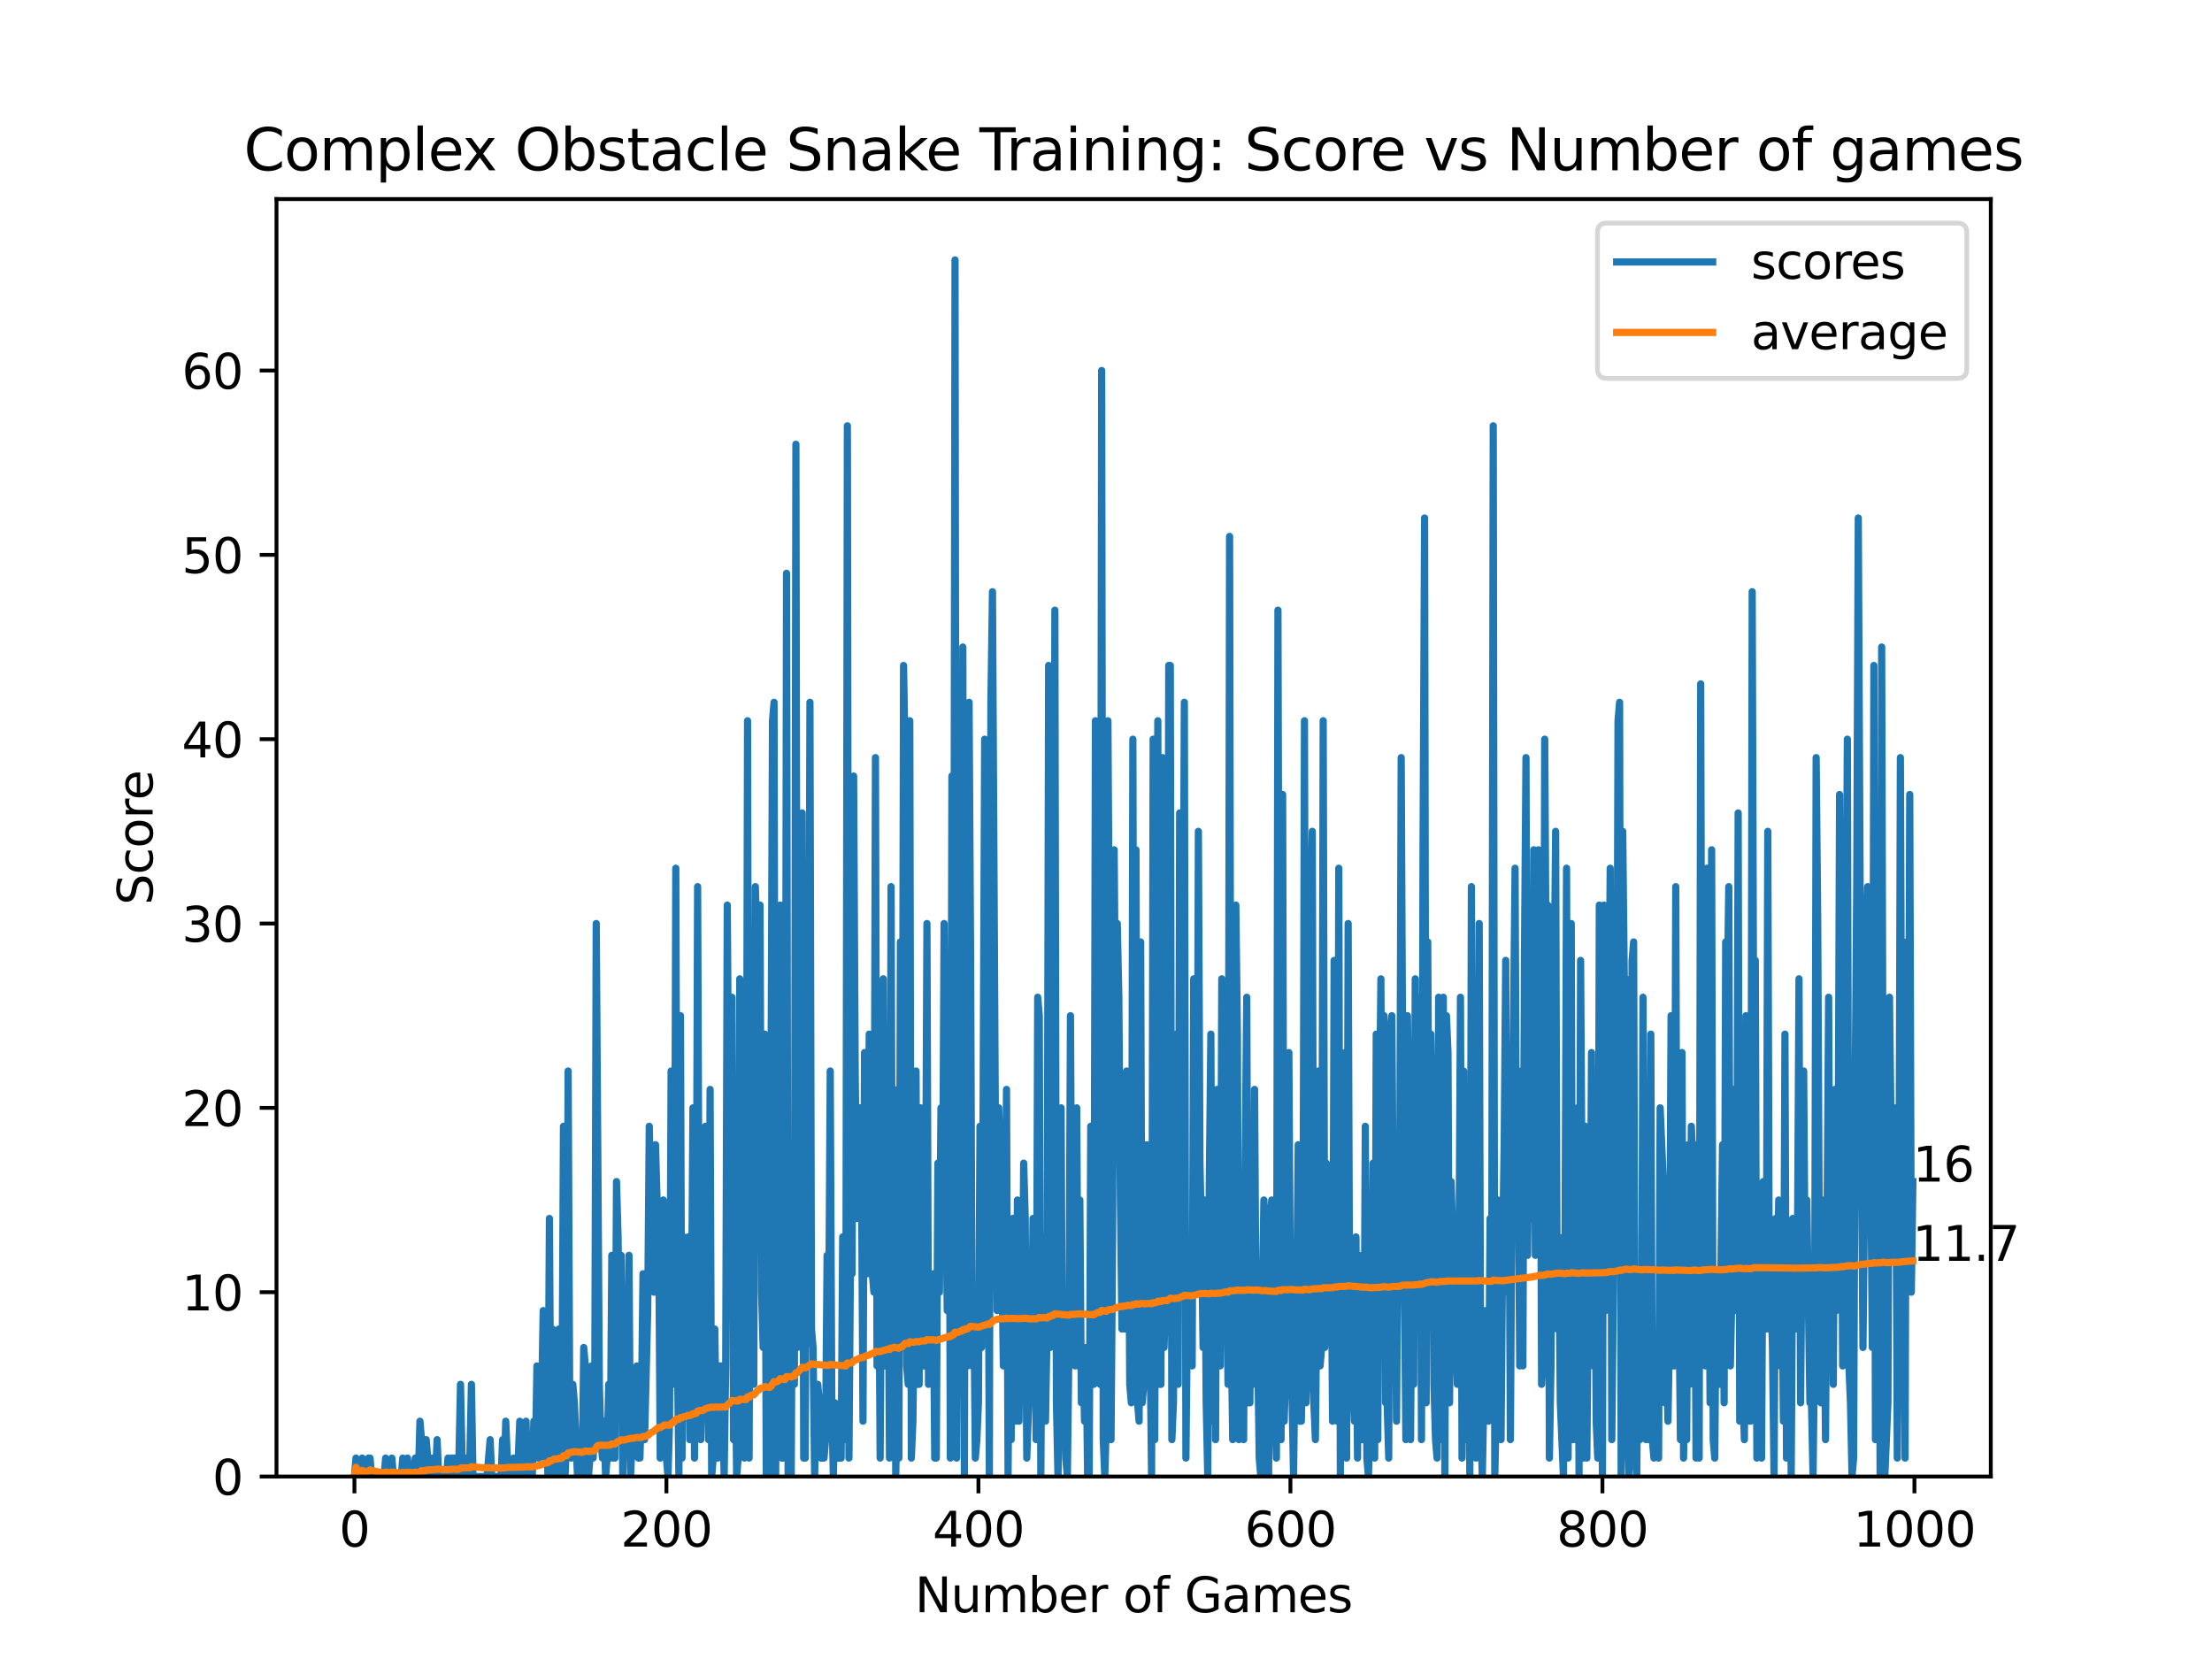 <?xml version="1.0" encoding="utf-8" standalone="no"?>
<!DOCTYPE svg PUBLIC "-//W3C//DTD SVG 1.1//EN"
  "http://www.w3.org/Graphics/SVG/1.1/DTD/svg11.dtd">
<svg xmlns:xlink="http://www.w3.org/1999/xlink" width="460.8pt" height="345.6pt" viewBox="0 0 460.8 345.6" xmlns="http://www.w3.org/2000/svg" version="1.1">
 <defs>
  <style type="text/css">*{stroke-linejoin: round; stroke-linecap: butt}</style>
 </defs>
 <g id="figure_1">
  <g id="patch_1">
   <path d="M 0 345.6 
L 460.8 345.6 
L 460.8 0 
L 0 0 
z
" style="fill: #ffffff"/>
  </g>
  <g id="axes_1">
   <g id="patch_2">
    <path d="M 57.6 307.584 
L 414.72 307.584 
L 414.72 41.472 
L 57.6 41.472 
z
" style="fill: #ffffff"/>
   </g>
   <g id="matplotlib.axis_1">
    <g id="xtick_1">
     <g id="line2d_1">
      <defs>
       <path id="m06fbdf2dd3" d="M 0 0 
L 0 3.5 
" style="stroke: #000000; stroke-width: 0.8"/>
      </defs>
      <g>
       <use xlink:href="#m06fbdf2dd3" x="73.833" y="307.584" style="stroke: #000000; stroke-width: 0.8"/>
      </g>
     </g>
     <g id="text_1">
      <!-- 0 -->
      <g transform="translate(70.651 322.182) scale(0.1 -0.1)">
       <defs>
        <path id="DejaVuSans-30" d="M 2034 4250 
Q 1547 4250 1301 3770 
Q 1056 3291 1056 2328 
Q 1056 1369 1301 889 
Q 1547 409 2034 409 
Q 2525 409 2770 889 
Q 3016 1369 3016 2328 
Q 3016 3291 2770 3770 
Q 2525 4250 2034 4250 
z
M 2034 4750 
Q 2819 4750 3233 4129 
Q 3647 3509 3647 2328 
Q 3647 1150 3233 529 
Q 2819 -91 2034 -91 
Q 1250 -91 836 529 
Q 422 1150 422 2328 
Q 422 3509 836 4129 
Q 1250 4750 2034 4750 
z
" transform="scale(0.016)"/>
       </defs>
       <use xlink:href="#DejaVuSans-30"/>
      </g>
     </g>
    </g>
    <g id="xtick_2">
     <g id="line2d_2">
      <g>
       <use xlink:href="#m06fbdf2dd3" x="138.829" y="307.584" style="stroke: #000000; stroke-width: 0.8"/>
      </g>
     </g>
     <g id="text_2">
      <!-- 200 -->
      <g transform="translate(129.285 322.182) scale(0.1 -0.1)">
       <defs>
        <path id="DejaVuSans-32" d="M 1228 531 
L 3431 531 
L 3431 0 
L 469 0 
L 469 531 
Q 828 903 1448 1529 
Q 2069 2156 2228 2338 
Q 2531 2678 2651 2914 
Q 2772 3150 2772 3378 
Q 2772 3750 2511 3984 
Q 2250 4219 1831 4219 
Q 1534 4219 1204 4116 
Q 875 4013 500 3803 
L 500 4441 
Q 881 4594 1212 4672 
Q 1544 4750 1819 4750 
Q 2544 4750 2975 4387 
Q 3406 4025 3406 3419 
Q 3406 3131 3298 2873 
Q 3191 2616 2906 2266 
Q 2828 2175 2409 1742 
Q 1991 1309 1228 531 
z
" transform="scale(0.016)"/>
       </defs>
       <use xlink:href="#DejaVuSans-32"/>
       <use xlink:href="#DejaVuSans-30" x="63.623"/>
       <use xlink:href="#DejaVuSans-30" x="127.246"/>
      </g>
     </g>
    </g>
    <g id="xtick_3">
     <g id="line2d_3">
      <g>
       <use xlink:href="#m06fbdf2dd3" x="203.825" y="307.584" style="stroke: #000000; stroke-width: 0.8"/>
      </g>
     </g>
     <g id="text_3">
      <!-- 400 -->
      <g transform="translate(194.281 322.182) scale(0.1 -0.1)">
       <defs>
        <path id="DejaVuSans-34" d="M 2419 4116 
L 825 1625 
L 2419 1625 
L 2419 4116 
z
M 2253 4666 
L 3047 4666 
L 3047 1625 
L 3713 1625 
L 3713 1100 
L 3047 1100 
L 3047 0 
L 2419 0 
L 2419 1100 
L 313 1100 
L 313 1709 
L 2253 4666 
z
" transform="scale(0.016)"/>
       </defs>
       <use xlink:href="#DejaVuSans-34"/>
       <use xlink:href="#DejaVuSans-30" x="63.623"/>
       <use xlink:href="#DejaVuSans-30" x="127.246"/>
      </g>
     </g>
    </g>
    <g id="xtick_4">
     <g id="line2d_4">
      <g>
       <use xlink:href="#m06fbdf2dd3" x="268.82" y="307.584" style="stroke: #000000; stroke-width: 0.8"/>
      </g>
     </g>
     <g id="text_4">
      <!-- 600 -->
      <g transform="translate(259.277 322.182) scale(0.1 -0.1)">
       <defs>
        <path id="DejaVuSans-36" d="M 2113 2584 
Q 1688 2584 1439 2293 
Q 1191 2003 1191 1497 
Q 1191 994 1439 701 
Q 1688 409 2113 409 
Q 2538 409 2786 701 
Q 3034 994 3034 1497 
Q 3034 2003 2786 2293 
Q 2538 2584 2113 2584 
z
M 3366 4563 
L 3366 3988 
Q 3128 4100 2886 4159 
Q 2644 4219 2406 4219 
Q 1781 4219 1451 3797 
Q 1122 3375 1075 2522 
Q 1259 2794 1537 2939 
Q 1816 3084 2150 3084 
Q 2853 3084 3261 2657 
Q 3669 2231 3669 1497 
Q 3669 778 3244 343 
Q 2819 -91 2113 -91 
Q 1303 -91 875 529 
Q 447 1150 447 2328 
Q 447 3434 972 4092 
Q 1497 4750 2381 4750 
Q 2619 4750 2861 4703 
Q 3103 4656 3366 4563 
z
" transform="scale(0.016)"/>
       </defs>
       <use xlink:href="#DejaVuSans-36"/>
       <use xlink:href="#DejaVuSans-30" x="63.623"/>
       <use xlink:href="#DejaVuSans-30" x="127.246"/>
      </g>
     </g>
    </g>
    <g id="xtick_5">
     <g id="line2d_5">
      <g>
       <use xlink:href="#m06fbdf2dd3" x="333.816" y="307.584" style="stroke: #000000; stroke-width: 0.8"/>
      </g>
     </g>
     <g id="text_5">
      <!-- 800 -->
      <g transform="translate(324.273 322.182) scale(0.1 -0.1)">
       <defs>
        <path id="DejaVuSans-38" d="M 2034 2216 
Q 1584 2216 1326 1975 
Q 1069 1734 1069 1313 
Q 1069 891 1326 650 
Q 1584 409 2034 409 
Q 2484 409 2743 651 
Q 3003 894 3003 1313 
Q 3003 1734 2745 1975 
Q 2488 2216 2034 2216 
z
M 1403 2484 
Q 997 2584 770 2862 
Q 544 3141 544 3541 
Q 544 4100 942 4425 
Q 1341 4750 2034 4750 
Q 2731 4750 3128 4425 
Q 3525 4100 3525 3541 
Q 3525 3141 3298 2862 
Q 3072 2584 2669 2484 
Q 3125 2378 3379 2068 
Q 3634 1759 3634 1313 
Q 3634 634 3220 271 
Q 2806 -91 2034 -91 
Q 1263 -91 848 271 
Q 434 634 434 1313 
Q 434 1759 690 2068 
Q 947 2378 1403 2484 
z
M 1172 3481 
Q 1172 3119 1398 2916 
Q 1625 2713 2034 2713 
Q 2441 2713 2670 2916 
Q 2900 3119 2900 3481 
Q 2900 3844 2670 4047 
Q 2441 4250 2034 4250 
Q 1625 4250 1398 4047 
Q 1172 3844 1172 3481 
z
" transform="scale(0.016)"/>
       </defs>
       <use xlink:href="#DejaVuSans-38"/>
       <use xlink:href="#DejaVuSans-30" x="63.623"/>
       <use xlink:href="#DejaVuSans-30" x="127.246"/>
      </g>
     </g>
    </g>
    <g id="xtick_6">
     <g id="line2d_6">
      <g>
       <use xlink:href="#m06fbdf2dd3" x="398.812" y="307.584" style="stroke: #000000; stroke-width: 0.8"/>
      </g>
     </g>
     <g id="text_6">
      <!-- 1000 -->
      <g transform="translate(386.087 322.182) scale(0.1 -0.1)">
       <defs>
        <path id="DejaVuSans-31" d="M 794 531 
L 1825 531 
L 1825 4091 
L 703 3866 
L 703 4441 
L 1819 4666 
L 2450 4666 
L 2450 531 
L 3481 531 
L 3481 0 
L 794 0 
L 794 531 
z
" transform="scale(0.016)"/>
       </defs>
       <use xlink:href="#DejaVuSans-31"/>
       <use xlink:href="#DejaVuSans-30" x="63.623"/>
       <use xlink:href="#DejaVuSans-30" x="127.246"/>
       <use xlink:href="#DejaVuSans-30" x="190.869"/>
      </g>
     </g>
    </g>
    <g id="text_7">
     <!-- Number of Games -->
     <g transform="translate(190.587 335.861) scale(0.1 -0.1)">
      <defs>
       <path id="DejaVuSans-4e" d="M 628 4666 
L 1478 4666 
L 3547 763 
L 3547 4666 
L 4159 4666 
L 4159 0 
L 3309 0 
L 1241 3903 
L 1241 0 
L 628 0 
L 628 4666 
z
" transform="scale(0.016)"/>
       <path id="DejaVuSans-75" d="M 544 1381 
L 544 3500 
L 1119 3500 
L 1119 1403 
Q 1119 906 1312 657 
Q 1506 409 1894 409 
Q 2359 409 2629 706 
Q 2900 1003 2900 1516 
L 2900 3500 
L 3475 3500 
L 3475 0 
L 2900 0 
L 2900 538 
Q 2691 219 2414 64 
Q 2138 -91 1772 -91 
Q 1169 -91 856 284 
Q 544 659 544 1381 
z
M 1991 3584 
L 1991 3584 
z
" transform="scale(0.016)"/>
       <path id="DejaVuSans-6d" d="M 3328 2828 
Q 3544 3216 3844 3400 
Q 4144 3584 4550 3584 
Q 5097 3584 5394 3201 
Q 5691 2819 5691 2113 
L 5691 0 
L 5113 0 
L 5113 2094 
Q 5113 2597 4934 2840 
Q 4756 3084 4391 3084 
Q 3944 3084 3684 2787 
Q 3425 2491 3425 1978 
L 3425 0 
L 2847 0 
L 2847 2094 
Q 2847 2600 2669 2842 
Q 2491 3084 2119 3084 
Q 1678 3084 1418 2786 
Q 1159 2488 1159 1978 
L 1159 0 
L 581 0 
L 581 3500 
L 1159 3500 
L 1159 2956 
Q 1356 3278 1631 3431 
Q 1906 3584 2284 3584 
Q 2666 3584 2933 3390 
Q 3200 3197 3328 2828 
z
" transform="scale(0.016)"/>
       <path id="DejaVuSans-62" d="M 3116 1747 
Q 3116 2381 2855 2742 
Q 2594 3103 2138 3103 
Q 1681 3103 1420 2742 
Q 1159 2381 1159 1747 
Q 1159 1113 1420 752 
Q 1681 391 2138 391 
Q 2594 391 2855 752 
Q 3116 1113 3116 1747 
z
M 1159 2969 
Q 1341 3281 1617 3432 
Q 1894 3584 2278 3584 
Q 2916 3584 3314 3078 
Q 3713 2572 3713 1747 
Q 3713 922 3314 415 
Q 2916 -91 2278 -91 
Q 1894 -91 1617 61 
Q 1341 213 1159 525 
L 1159 0 
L 581 0 
L 581 4863 
L 1159 4863 
L 1159 2969 
z
" transform="scale(0.016)"/>
       <path id="DejaVuSans-65" d="M 3597 1894 
L 3597 1613 
L 953 1613 
Q 991 1019 1311 708 
Q 1631 397 2203 397 
Q 2534 397 2845 478 
Q 3156 559 3463 722 
L 3463 178 
Q 3153 47 2828 -22 
Q 2503 -91 2169 -91 
Q 1331 -91 842 396 
Q 353 884 353 1716 
Q 353 2575 817 3079 
Q 1281 3584 2069 3584 
Q 2775 3584 3186 3129 
Q 3597 2675 3597 1894 
z
M 3022 2063 
Q 3016 2534 2758 2815 
Q 2500 3097 2075 3097 
Q 1594 3097 1305 2825 
Q 1016 2553 972 2059 
L 3022 2063 
z
" transform="scale(0.016)"/>
       <path id="DejaVuSans-72" d="M 2631 2963 
Q 2534 3019 2420 3045 
Q 2306 3072 2169 3072 
Q 1681 3072 1420 2755 
Q 1159 2438 1159 1844 
L 1159 0 
L 581 0 
L 581 3500 
L 1159 3500 
L 1159 2956 
Q 1341 3275 1631 3429 
Q 1922 3584 2338 3584 
Q 2397 3584 2469 3576 
Q 2541 3569 2628 3553 
L 2631 2963 
z
" transform="scale(0.016)"/>
       <path id="DejaVuSans-20" transform="scale(0.016)"/>
       <path id="DejaVuSans-6f" d="M 1959 3097 
Q 1497 3097 1228 2736 
Q 959 2375 959 1747 
Q 959 1119 1226 758 
Q 1494 397 1959 397 
Q 2419 397 2687 759 
Q 2956 1122 2956 1747 
Q 2956 2369 2687 2733 
Q 2419 3097 1959 3097 
z
M 1959 3584 
Q 2709 3584 3137 3096 
Q 3566 2609 3566 1747 
Q 3566 888 3137 398 
Q 2709 -91 1959 -91 
Q 1206 -91 779 398 
Q 353 888 353 1747 
Q 353 2609 779 3096 
Q 1206 3584 1959 3584 
z
" transform="scale(0.016)"/>
       <path id="DejaVuSans-66" d="M 2375 4863 
L 2375 4384 
L 1825 4384 
Q 1516 4384 1395 4259 
Q 1275 4134 1275 3809 
L 1275 3500 
L 2222 3500 
L 2222 3053 
L 1275 3053 
L 1275 0 
L 697 0 
L 697 3053 
L 147 3053 
L 147 3500 
L 697 3500 
L 697 3744 
Q 697 4328 969 4595 
Q 1241 4863 1831 4863 
L 2375 4863 
z
" transform="scale(0.016)"/>
       <path id="DejaVuSans-47" d="M 3809 666 
L 3809 1919 
L 2778 1919 
L 2778 2438 
L 4434 2438 
L 4434 434 
Q 4069 175 3628 42 
Q 3188 -91 2688 -91 
Q 1594 -91 976 548 
Q 359 1188 359 2328 
Q 359 3472 976 4111 
Q 1594 4750 2688 4750 
Q 3144 4750 3555 4637 
Q 3966 4525 4313 4306 
L 4313 3634 
Q 3963 3931 3569 4081 
Q 3175 4231 2741 4231 
Q 1884 4231 1454 3753 
Q 1025 3275 1025 2328 
Q 1025 1384 1454 906 
Q 1884 428 2741 428 
Q 3075 428 3337 486 
Q 3600 544 3809 666 
z
" transform="scale(0.016)"/>
       <path id="DejaVuSans-61" d="M 2194 1759 
Q 1497 1759 1228 1600 
Q 959 1441 959 1056 
Q 959 750 1161 570 
Q 1363 391 1709 391 
Q 2188 391 2477 730 
Q 2766 1069 2766 1631 
L 2766 1759 
L 2194 1759 
z
M 3341 1997 
L 3341 0 
L 2766 0 
L 2766 531 
Q 2569 213 2275 61 
Q 1981 -91 1556 -91 
Q 1019 -91 701 211 
Q 384 513 384 1019 
Q 384 1609 779 1909 
Q 1175 2209 1959 2209 
L 2766 2209 
L 2766 2266 
Q 2766 2663 2505 2880 
Q 2244 3097 1772 3097 
Q 1472 3097 1187 3025 
Q 903 2953 641 2809 
L 641 3341 
Q 956 3463 1253 3523 
Q 1550 3584 1831 3584 
Q 2591 3584 2966 3190 
Q 3341 2797 3341 1997 
z
" transform="scale(0.016)"/>
       <path id="DejaVuSans-73" d="M 2834 3397 
L 2834 2853 
Q 2591 2978 2328 3040 
Q 2066 3103 1784 3103 
Q 1356 3103 1142 2972 
Q 928 2841 928 2578 
Q 928 2378 1081 2264 
Q 1234 2150 1697 2047 
L 1894 2003 
Q 2506 1872 2764 1633 
Q 3022 1394 3022 966 
Q 3022 478 2636 193 
Q 2250 -91 1575 -91 
Q 1294 -91 989 -36 
Q 684 19 347 128 
L 347 722 
Q 666 556 975 473 
Q 1284 391 1588 391 
Q 1994 391 2212 530 
Q 2431 669 2431 922 
Q 2431 1156 2273 1281 
Q 2116 1406 1581 1522 
L 1381 1569 
Q 847 1681 609 1914 
Q 372 2147 372 2553 
Q 372 3047 722 3315 
Q 1072 3584 1716 3584 
Q 2034 3584 2315 3537 
Q 2597 3491 2834 3397 
z
" transform="scale(0.016)"/>
      </defs>
      <use xlink:href="#DejaVuSans-4e"/>
      <use xlink:href="#DejaVuSans-75" x="74.805"/>
      <use xlink:href="#DejaVuSans-6d" x="138.184"/>
      <use xlink:href="#DejaVuSans-62" x="235.596"/>
      <use xlink:href="#DejaVuSans-65" x="299.072"/>
      <use xlink:href="#DejaVuSans-72" x="360.596"/>
      <use xlink:href="#DejaVuSans-20" x="401.709"/>
      <use xlink:href="#DejaVuSans-6f" x="433.496"/>
      <use xlink:href="#DejaVuSans-66" x="494.678"/>
      <use xlink:href="#DejaVuSans-20" x="529.883"/>
      <use xlink:href="#DejaVuSans-47" x="561.67"/>
      <use xlink:href="#DejaVuSans-61" x="639.16"/>
      <use xlink:href="#DejaVuSans-6d" x="700.439"/>
      <use xlink:href="#DejaVuSans-65" x="797.852"/>
      <use xlink:href="#DejaVuSans-73" x="859.375"/>
     </g>
    </g>
   </g>
   <g id="matplotlib.axis_2">
    <g id="ytick_1">
     <g id="line2d_7">
      <defs>
       <path id="m7f156fb001" d="M 0 0 
L -3.5 0 
" style="stroke: #000000; stroke-width: 0.8"/>
      </defs>
      <g>
       <use xlink:href="#m7f156fb001" x="57.6" y="307.584" style="stroke: #000000; stroke-width: 0.8"/>
      </g>
     </g>
     <g id="text_8">
      <!-- 0 -->
      <g transform="translate(44.237 311.383) scale(0.1 -0.1)">
       <use xlink:href="#DejaVuSans-30"/>
      </g>
     </g>
    </g>
    <g id="ytick_2">
     <g id="line2d_8">
      <g>
       <use xlink:href="#m7f156fb001" x="57.6" y="269.184" style="stroke: #000000; stroke-width: 0.8"/>
      </g>
     </g>
     <g id="text_9">
      <!-- 10 -->
      <g transform="translate(37.875 272.983) scale(0.1 -0.1)">
       <use xlink:href="#DejaVuSans-31"/>
       <use xlink:href="#DejaVuSans-30" x="63.623"/>
      </g>
     </g>
    </g>
    <g id="ytick_3">
     <g id="line2d_9">
      <g>
       <use xlink:href="#m7f156fb001" x="57.6" y="230.784" style="stroke: #000000; stroke-width: 0.8"/>
      </g>
     </g>
     <g id="text_10">
      <!-- 20 -->
      <g transform="translate(37.875 234.583) scale(0.1 -0.1)">
       <use xlink:href="#DejaVuSans-32"/>
       <use xlink:href="#DejaVuSans-30" x="63.623"/>
      </g>
     </g>
    </g>
    <g id="ytick_4">
     <g id="line2d_10">
      <g>
       <use xlink:href="#m7f156fb001" x="57.6" y="192.384" style="stroke: #000000; stroke-width: 0.8"/>
      </g>
     </g>
     <g id="text_11">
      <!-- 30 -->
      <g transform="translate(37.875 196.183) scale(0.1 -0.1)">
       <defs>
        <path id="DejaVuSans-33" d="M 2597 2516 
Q 3050 2419 3304 2112 
Q 3559 1806 3559 1356 
Q 3559 666 3084 287 
Q 2609 -91 1734 -91 
Q 1441 -91 1130 -33 
Q 819 25 488 141 
L 488 750 
Q 750 597 1062 519 
Q 1375 441 1716 441 
Q 2309 441 2620 675 
Q 2931 909 2931 1356 
Q 2931 1769 2642 2001 
Q 2353 2234 1838 2234 
L 1294 2234 
L 1294 2753 
L 1863 2753 
Q 2328 2753 2575 2939 
Q 2822 3125 2822 3475 
Q 2822 3834 2567 4026 
Q 2313 4219 1838 4219 
Q 1578 4219 1281 4162 
Q 984 4106 628 3988 
L 628 4550 
Q 988 4650 1302 4700 
Q 1616 4750 1894 4750 
Q 2613 4750 3031 4423 
Q 3450 4097 3450 3541 
Q 3450 3153 3228 2886 
Q 3006 2619 2597 2516 
z
" transform="scale(0.016)"/>
       </defs>
       <use xlink:href="#DejaVuSans-33"/>
       <use xlink:href="#DejaVuSans-30" x="63.623"/>
      </g>
     </g>
    </g>
    <g id="ytick_5">
     <g id="line2d_11">
      <g>
       <use xlink:href="#m7f156fb001" x="57.6" y="153.984" style="stroke: #000000; stroke-width: 0.8"/>
      </g>
     </g>
     <g id="text_12">
      <!-- 40 -->
      <g transform="translate(37.875 157.783) scale(0.1 -0.1)">
       <use xlink:href="#DejaVuSans-34"/>
       <use xlink:href="#DejaVuSans-30" x="63.623"/>
      </g>
     </g>
    </g>
    <g id="ytick_6">
     <g id="line2d_12">
      <g>
       <use xlink:href="#m7f156fb001" x="57.6" y="115.584" style="stroke: #000000; stroke-width: 0.8"/>
      </g>
     </g>
     <g id="text_13">
      <!-- 50 -->
      <g transform="translate(37.875 119.383) scale(0.1 -0.1)">
       <defs>
        <path id="DejaVuSans-35" d="M 691 4666 
L 3169 4666 
L 3169 4134 
L 1269 4134 
L 1269 2991 
Q 1406 3038 1543 3061 
Q 1681 3084 1819 3084 
Q 2600 3084 3056 2656 
Q 3513 2228 3513 1497 
Q 3513 744 3044 326 
Q 2575 -91 1722 -91 
Q 1428 -91 1123 -41 
Q 819 9 494 109 
L 494 744 
Q 775 591 1075 516 
Q 1375 441 1709 441 
Q 2250 441 2565 725 
Q 2881 1009 2881 1497 
Q 2881 1984 2565 2268 
Q 2250 2553 1709 2553 
Q 1456 2553 1204 2497 
Q 953 2441 691 2322 
L 691 4666 
z
" transform="scale(0.016)"/>
       </defs>
       <use xlink:href="#DejaVuSans-35"/>
       <use xlink:href="#DejaVuSans-30" x="63.623"/>
      </g>
     </g>
    </g>
    <g id="ytick_7">
     <g id="line2d_13">
      <g>
       <use xlink:href="#m7f156fb001" x="57.6" y="77.184" style="stroke: #000000; stroke-width: 0.8"/>
      </g>
     </g>
     <g id="text_14">
      <!-- 60 -->
      <g transform="translate(37.875 80.983) scale(0.1 -0.1)">
       <use xlink:href="#DejaVuSans-36"/>
       <use xlink:href="#DejaVuSans-30" x="63.623"/>
      </g>
     </g>
    </g>
    <g id="text_15">
     <!-- Score -->
     <g transform="translate(31.795 188.53) rotate(-90) scale(0.1 -0.1)">
      <defs>
       <path id="DejaVuSans-53" d="M 3425 4513 
L 3425 3897 
Q 3066 4069 2747 4153 
Q 2428 4238 2131 4238 
Q 1616 4238 1336 4038 
Q 1056 3838 1056 3469 
Q 1056 3159 1242 3001 
Q 1428 2844 1947 2747 
L 2328 2669 
Q 3034 2534 3370 2195 
Q 3706 1856 3706 1288 
Q 3706 609 3251 259 
Q 2797 -91 1919 -91 
Q 1588 -91 1214 -16 
Q 841 59 441 206 
L 441 856 
Q 825 641 1194 531 
Q 1563 422 1919 422 
Q 2459 422 2753 634 
Q 3047 847 3047 1241 
Q 3047 1584 2836 1778 
Q 2625 1972 2144 2069 
L 1759 2144 
Q 1053 2284 737 2584 
Q 422 2884 422 3419 
Q 422 4038 858 4394 
Q 1294 4750 2059 4750 
Q 2388 4750 2728 4690 
Q 3069 4631 3425 4513 
z
" transform="scale(0.016)"/>
       <path id="DejaVuSans-63" d="M 3122 3366 
L 3122 2828 
Q 2878 2963 2633 3030 
Q 2388 3097 2138 3097 
Q 1578 3097 1268 2742 
Q 959 2388 959 1747 
Q 959 1106 1268 751 
Q 1578 397 2138 397 
Q 2388 397 2633 464 
Q 2878 531 3122 666 
L 3122 134 
Q 2881 22 2623 -34 
Q 2366 -91 2075 -91 
Q 1284 -91 818 406 
Q 353 903 353 1747 
Q 353 2603 823 3093 
Q 1294 3584 2113 3584 
Q 2378 3584 2631 3529 
Q 2884 3475 3122 3366 
z
" transform="scale(0.016)"/>
      </defs>
      <use xlink:href="#DejaVuSans-53"/>
      <use xlink:href="#DejaVuSans-63" x="63.477"/>
      <use xlink:href="#DejaVuSans-6f" x="118.457"/>
      <use xlink:href="#DejaVuSans-72" x="179.639"/>
      <use xlink:href="#DejaVuSans-65" x="218.502"/>
     </g>
    </g>
   </g>
   <g id="line2d_14">
    <path d="M 73.833 307.584 
L 74.158 303.744 
L 74.483 307.584 
L 75.133 307.584 
L 75.458 303.744 
L 75.783 307.584 
L 76.433 307.584 
L 76.758 303.744 
L 77.083 303.744 
L 77.408 307.584 
L 80.007 307.584 
L 80.332 303.744 
L 80.657 307.584 
L 81.307 307.584 
L 81.632 303.744 
L 81.957 307.584 
L 83.582 307.584 
L 83.907 303.744 
L 84.232 307.584 
L 84.557 307.584 
L 84.882 303.744 
L 85.207 307.584 
L 86.182 307.584 
L 86.507 303.744 
L 86.832 307.584 
L 87.157 307.584 
L 87.482 296.064 
L 87.807 299.904 
L 88.132 307.584 
L 88.782 299.904 
L 89.432 307.584 
L 89.757 307.584 
L 90.082 303.744 
L 90.407 303.744 
L 90.732 307.584 
L 91.057 299.904 
L 91.382 307.584 
L 93.007 307.584 
L 93.331 303.744 
L 93.656 307.584 
L 93.981 303.744 
L 94.631 303.744 
L 94.956 307.584 
L 95.281 307.584 
L 95.606 303.744 
L 95.931 288.384 
L 96.256 303.744 
L 96.581 307.584 
L 96.906 303.744 
L 97.231 307.584 
L 97.556 307.584 
L 97.881 303.744 
L 98.206 288.384 
L 98.531 307.584 
L 101.456 307.584 
L 102.106 299.904 
L 102.431 307.584 
L 104.381 307.584 
L 104.706 299.904 
L 105.031 307.584 
L 105.356 296.064 
L 105.681 303.744 
L 106.006 307.584 
L 106.656 307.584 
L 106.981 303.744 
L 107.306 307.584 
L 107.631 303.744 
L 107.956 303.744 
L 108.281 296.064 
L 108.606 307.584 
L 108.931 307.584 
L 109.255 303.744 
L 109.58 296.064 
L 109.905 307.584 
L 110.23 307.584 
L 110.555 303.744 
L 110.88 307.584 
L 111.205 296.064 
L 111.53 303.744 
L 111.855 284.544 
L 112.18 303.744 
L 112.505 296.064 
L 112.83 292.224 
L 113.155 273.024 
L 113.48 303.744 
L 113.805 288.384 
L 114.13 307.584 
L 114.455 253.824 
L 114.78 307.584 
L 115.105 276.864 
L 115.43 280.704 
L 115.755 307.584 
L 116.08 303.744 
L 116.405 276.864 
L 116.73 307.584 
L 117.055 296.064 
L 117.38 234.624 
L 117.705 307.584 
L 118.03 299.904 
L 118.355 223.104 
L 118.68 292.224 
L 119.005 303.744 
L 119.33 288.384 
L 119.655 292.224 
L 120.305 307.584 
L 121.28 307.584 
L 121.605 280.704 
L 121.93 284.544 
L 122.255 307.584 
L 122.58 307.584 
L 122.905 303.744 
L 123.23 284.544 
L 123.555 303.744 
L 123.88 296.064 
L 124.205 192.384 
L 124.855 288.384 
L 125.179 299.904 
L 125.504 303.744 
L 125.829 296.064 
L 126.154 307.584 
L 126.479 303.744 
L 126.804 288.384 
L 127.129 303.744 
L 127.454 261.504 
L 127.779 303.744 
L 128.104 303.744 
L 128.429 246.144 
L 128.754 257.664 
L 129.079 284.544 
L 129.404 261.504 
L 129.729 307.584 
L 130.379 280.704 
L 130.704 288.384 
L 131.029 261.504 
L 131.354 307.584 
L 132.004 292.224 
L 132.654 284.544 
L 132.979 303.744 
L 133.304 303.744 
L 133.629 292.224 
L 133.954 265.344 
L 134.279 299.904 
L 134.929 273.024 
L 135.254 234.624 
L 135.904 265.344 
L 136.229 269.184 
L 136.554 238.464 
L 136.879 249.984 
L 137.204 253.824 
L 137.529 303.744 
L 137.854 257.664 
L 138.179 249.984 
L 138.829 303.744 
L 139.154 307.584 
L 139.479 296.064 
L 139.804 223.104 
L 140.129 242.304 
L 140.454 288.384 
L 140.779 180.864 
L 141.103 280.704 
L 141.428 307.584 
L 141.753 211.584 
L 142.078 303.744 
L 142.403 257.664 
L 142.728 288.384 
L 143.378 257.664 
L 143.703 299.904 
L 144.028 276.864 
L 144.353 230.784 
L 144.678 303.744 
L 145.003 276.864 
L 145.328 184.704 
L 145.653 269.184 
L 145.978 299.904 
L 146.628 269.184 
L 146.953 234.624 
L 147.603 299.904 
L 147.928 226.944 
L 148.253 307.584 
L 148.578 303.744 
L 148.903 276.864 
L 149.228 299.904 
L 149.553 303.744 
L 149.878 284.544 
L 150.203 284.544 
L 150.528 292.224 
L 150.853 307.584 
L 151.178 284.544 
L 151.503 188.544 
L 151.828 234.624 
L 152.153 215.424 
L 152.478 207.744 
L 152.803 299.904 
L 153.128 276.864 
L 153.453 307.584 
L 153.778 303.744 
L 154.103 203.904 
L 154.428 288.384 
L 154.753 299.904 
L 155.078 303.744 
L 155.403 288.384 
L 155.728 150.144 
L 156.053 303.744 
L 156.378 200.064 
L 156.703 257.664 
L 157.027 288.384 
L 157.352 184.704 
L 157.677 196.224 
L 158.002 242.304 
L 158.327 188.544 
L 158.652 269.184 
L 158.977 280.704 
L 159.302 215.424 
L 159.627 307.584 
L 160.277 307.584 
L 160.927 150.144 
L 161.252 146.304 
L 161.577 307.584 
L 161.902 273.024 
L 162.227 219.264 
L 162.552 188.544 
L 162.877 303.744 
L 163.202 303.744 
L 163.527 299.904 
L 163.852 119.424 
L 164.177 307.584 
L 164.502 265.344 
L 164.827 307.584 
L 165.152 238.464 
L 165.477 288.384 
L 165.802 92.544 
L 166.127 280.704 
L 166.452 180.864 
L 166.777 177.024 
L 167.102 169.344 
L 167.427 303.744 
L 167.752 303.744 
L 168.077 219.264 
L 168.402 257.664 
L 168.727 146.304 
L 169.052 276.864 
L 169.377 280.704 
L 169.702 307.584 
L 170.027 292.224 
L 170.352 288.384 
L 170.677 292.224 
L 171.002 303.744 
L 171.652 303.744 
L 171.977 299.904 
L 172.302 261.504 
L 172.627 276.864 
L 172.951 223.104 
L 173.276 292.224 
L 173.601 307.584 
L 173.926 292.224 
L 174.251 303.744 
L 175.226 303.744 
L 175.551 257.664 
L 175.876 299.904 
L 176.201 284.544 
L 176.526 88.704 
L 176.851 303.744 
L 177.176 261.504 
L 177.501 265.344 
L 177.826 161.664 
L 178.151 223.104 
L 178.476 253.824 
L 178.801 230.784 
L 179.126 230.784 
L 179.451 242.304 
L 179.776 296.064 
L 180.101 219.264 
L 180.426 226.944 
L 180.751 265.344 
L 181.076 215.424 
L 181.401 219.264 
L 181.726 265.344 
L 182.051 269.184 
L 182.376 157.824 
L 182.701 284.544 
L 183.026 253.824 
L 183.351 303.744 
L 184.001 203.904 
L 184.326 284.544 
L 184.651 249.984 
L 184.976 253.824 
L 185.301 303.744 
L 185.626 184.704 
L 185.951 280.704 
L 186.276 226.944 
L 186.601 307.584 
L 186.926 288.384 
L 187.251 303.744 
L 187.576 196.224 
L 187.901 280.704 
L 188.226 138.624 
L 188.55 157.824 
L 188.875 284.544 
L 189.2 288.384 
L 189.525 150.144 
L 189.85 303.744 
L 190.175 296.064 
L 190.5 269.184 
L 190.825 223.104 
L 191.15 288.384 
L 191.475 288.384 
L 191.8 230.784 
L 192.125 273.024 
L 192.45 284.544 
L 192.775 265.344 
L 193.1 192.384 
L 193.425 288.384 
L 193.75 280.704 
L 194.075 284.544 
L 194.4 265.344 
L 194.725 303.744 
L 195.05 303.744 
L 195.375 242.304 
L 195.7 269.184 
L 196.025 230.784 
L 196.35 253.824 
L 196.675 192.384 
L 197 242.304 
L 197.325 273.024 
L 197.65 200.064 
L 197.975 303.744 
L 198.3 161.664 
L 198.625 265.344 
L 198.95 54.144 
L 199.275 303.744 
L 199.925 207.744 
L 200.25 265.344 
L 200.575 134.784 
L 200.9 307.584 
L 201.225 177.024 
L 201.55 284.544 
L 201.875 146.304 
L 202.2 200.064 
L 202.525 284.544 
L 202.85 269.184 
L 203.175 303.744 
L 203.5 299.904 
L 203.825 292.224 
L 204.15 234.624 
L 204.474 280.704 
L 204.799 230.784 
L 205.124 153.984 
L 205.449 269.184 
L 205.774 226.944 
L 206.099 307.584 
L 206.424 146.304 
L 206.749 123.264 
L 207.399 242.304 
L 207.724 273.024 
L 208.049 230.784 
L 208.374 242.304 
L 209.024 284.544 
L 209.349 269.184 
L 209.674 226.944 
L 209.999 307.584 
L 210.324 257.664 
L 210.649 299.904 
L 210.974 253.824 
L 211.299 288.384 
L 211.624 296.064 
L 211.949 249.984 
L 212.274 296.064 
L 212.599 269.184 
L 212.924 284.544 
L 213.249 242.304 
L 213.574 253.824 
L 213.899 303.744 
L 214.549 284.544 
L 214.874 280.704 
L 215.199 253.824 
L 215.524 269.184 
L 215.849 299.904 
L 216.174 207.744 
L 216.499 211.584 
L 216.824 307.584 
L 217.149 257.664 
L 217.799 296.064 
L 218.124 276.864 
L 218.449 138.624 
L 218.774 280.704 
L 219.099 173.184 
L 219.424 269.184 
L 219.749 127.104 
L 220.074 292.224 
L 220.398 307.584 
L 220.723 288.384 
L 221.048 230.784 
L 221.373 299.904 
L 221.698 280.704 
L 222.023 303.744 
L 222.348 307.584 
L 222.673 280.704 
L 222.998 211.584 
L 223.323 273.024 
L 223.648 249.984 
L 223.973 284.544 
L 224.298 230.784 
L 224.623 284.544 
L 224.948 249.984 
L 225.273 292.224 
L 225.598 280.704 
L 225.923 296.064 
L 226.248 280.704 
L 226.573 307.584 
L 226.898 307.584 
L 227.223 234.624 
L 227.548 269.184 
L 227.873 288.384 
L 228.198 150.144 
L 228.523 200.064 
L 228.848 230.784 
L 229.173 288.384 
L 229.498 77.184 
L 229.823 299.904 
L 230.148 307.584 
L 230.473 296.064 
L 230.798 150.144 
L 231.123 203.904 
L 231.448 299.904 
L 231.773 257.664 
L 232.098 177.024 
L 232.423 219.264 
L 232.748 192.384 
L 233.073 207.744 
L 233.398 249.984 
L 233.723 276.864 
L 234.048 226.944 
L 234.373 276.864 
L 234.698 223.104 
L 235.023 230.784 
L 235.348 288.384 
L 235.673 292.224 
L 235.998 153.984 
L 236.322 288.384 
L 236.647 177.024 
L 236.972 292.224 
L 237.297 296.064 
L 237.622 196.224 
L 237.947 292.224 
L 238.272 288.384 
L 238.597 280.704 
L 238.922 238.464 
L 239.247 249.984 
L 239.897 307.584 
L 240.222 153.984 
L 240.547 299.904 
L 241.197 150.144 
L 241.522 288.384 
L 241.847 288.384 
L 242.172 157.824 
L 242.497 280.704 
L 242.822 269.184 
L 243.147 276.864 
L 243.472 138.624 
L 243.797 138.624 
L 244.122 299.904 
L 244.447 292.224 
L 245.097 215.424 
L 245.422 288.384 
L 245.747 169.344 
L 246.072 215.424 
L 246.397 219.264 
L 246.722 146.304 
L 247.047 303.744 
L 247.372 273.024 
L 247.697 284.544 
L 248.022 269.184 
L 248.347 284.544 
L 248.672 203.904 
L 248.997 211.584 
L 249.322 269.184 
L 249.647 173.184 
L 249.972 242.304 
L 250.297 257.664 
L 250.622 280.704 
L 250.947 249.984 
L 251.272 292.224 
L 251.597 307.584 
L 251.922 246.144 
L 252.246 215.424 
L 252.571 296.064 
L 252.896 242.304 
L 253.221 299.904 
L 253.546 226.944 
L 253.871 269.184 
L 254.196 284.544 
L 254.521 203.904 
L 254.846 223.104 
L 255.171 234.624 
L 255.821 288.384 
L 256.146 111.744 
L 256.471 276.864 
L 256.796 299.904 
L 257.121 273.024 
L 257.446 188.544 
L 257.771 215.424 
L 258.096 299.904 
L 258.421 246.144 
L 258.746 288.384 
L 259.071 299.904 
L 259.396 242.304 
L 259.721 207.744 
L 260.046 292.224 
L 260.371 292.224 
L 260.696 253.824 
L 261.021 288.384 
L 261.346 226.944 
L 261.671 276.864 
L 261.996 280.704 
L 262.321 303.744 
L 262.646 307.584 
L 262.971 269.184 
L 263.296 249.984 
L 263.621 269.184 
L 263.946 307.584 
L 264.271 307.584 
L 264.596 253.824 
L 264.921 249.984 
L 265.246 288.384 
L 265.571 292.224 
L 265.896 303.744 
L 266.221 127.104 
L 266.546 253.824 
L 266.871 299.904 
L 267.196 165.504 
L 267.521 296.064 
L 267.846 284.544 
L 268.17 242.304 
L 268.495 219.264 
L 268.82 273.024 
L 269.47 307.584 
L 269.795 280.704 
L 270.12 269.184 
L 270.445 238.464 
L 270.77 296.064 
L 271.095 296.064 
L 271.42 269.184 
L 271.745 150.144 
L 272.07 292.224 
L 272.395 284.544 
L 272.72 288.384 
L 273.045 192.384 
L 273.37 173.184 
L 273.695 292.224 
L 274.02 299.904 
L 274.345 269.184 
L 274.67 223.104 
L 274.995 284.544 
L 275.32 280.704 
L 275.645 150.144 
L 275.97 280.704 
L 276.295 242.304 
L 276.62 273.024 
L 277.27 249.984 
L 277.595 296.064 
L 277.92 200.064 
L 278.245 215.424 
L 278.57 296.064 
L 278.895 180.864 
L 279.22 307.584 
L 279.545 242.304 
L 279.87 265.344 
L 280.195 219.264 
L 280.52 303.744 
L 280.845 192.384 
L 281.17 280.704 
L 281.495 292.224 
L 281.82 288.384 
L 282.145 296.064 
L 282.47 257.664 
L 282.795 303.744 
L 283.12 261.504 
L 283.445 292.224 
L 283.769 299.904 
L 284.094 299.904 
L 284.419 234.624 
L 284.744 303.744 
L 285.069 307.584 
L 285.394 296.064 
L 285.719 276.864 
L 286.044 242.304 
L 286.369 303.744 
L 286.694 215.424 
L 287.019 299.904 
L 287.344 234.624 
L 287.669 203.904 
L 287.994 276.864 
L 288.319 211.584 
L 288.644 292.224 
L 288.969 292.224 
L 289.294 303.744 
L 289.619 215.424 
L 289.944 211.584 
L 290.269 253.824 
L 290.594 257.664 
L 290.919 296.064 
L 291.244 253.824 
L 291.569 253.824 
L 291.894 157.824 
L 292.219 226.944 
L 292.869 299.904 
L 293.194 211.584 
L 293.519 234.624 
L 293.844 299.904 
L 294.169 253.824 
L 294.494 288.384 
L 294.819 203.904 
L 295.144 273.024 
L 295.469 249.984 
L 295.794 207.744 
L 296.119 299.904 
L 296.444 177.024 
L 296.769 107.904 
L 297.094 292.224 
L 297.419 196.224 
L 297.744 253.824 
L 298.069 215.424 
L 298.394 234.624 
L 298.719 288.384 
L 299.044 299.904 
L 299.369 303.744 
L 299.693 207.744 
L 300.018 215.424 
L 300.343 299.904 
L 300.668 207.744 
L 300.993 307.584 
L 301.318 211.584 
L 301.643 219.264 
L 301.968 292.224 
L 302.293 246.144 
L 303.593 288.384 
L 303.918 265.344 
L 304.243 207.744 
L 304.568 303.744 
L 304.893 223.104 
L 305.218 299.904 
L 305.543 296.064 
L 305.868 265.344 
L 306.193 307.584 
L 306.518 184.704 
L 306.843 299.904 
L 307.168 226.944 
L 307.493 303.744 
L 308.143 192.384 
L 308.468 296.064 
L 308.793 307.584 
L 309.443 273.024 
L 309.768 276.864 
L 310.093 296.064 
L 310.418 253.824 
L 310.743 273.024 
L 311.068 88.704 
L 311.393 307.584 
L 311.718 292.224 
L 312.043 249.984 
L 312.368 284.544 
L 312.693 299.904 
L 313.018 261.504 
L 313.343 238.464 
L 313.668 200.064 
L 313.993 269.184 
L 314.318 234.624 
L 314.643 299.904 
L 314.968 246.144 
L 315.617 180.864 
L 315.942 257.664 
L 316.267 242.304 
L 316.592 284.544 
L 316.917 223.104 
L 317.242 284.544 
L 317.567 200.064 
L 317.892 157.824 
L 318.217 261.504 
L 318.867 200.064 
L 319.192 253.824 
L 319.517 177.024 
L 319.842 261.504 
L 320.167 234.624 
L 320.492 177.024 
L 320.817 203.904 
L 321.142 288.384 
L 321.467 280.704 
L 321.792 153.984 
L 322.117 207.744 
L 322.442 188.544 
L 322.767 303.744 
L 323.092 284.544 
L 323.417 215.424 
L 323.742 207.744 
L 324.067 173.184 
L 324.392 276.864 
L 324.717 257.664 
L 325.042 292.224 
L 325.692 307.584 
L 326.017 261.504 
L 326.342 180.864 
L 326.667 303.744 
L 326.992 226.944 
L 327.317 192.384 
L 327.642 299.904 
L 327.967 284.544 
L 328.292 299.904 
L 328.617 230.784 
L 328.942 307.584 
L 329.267 200.064 
L 329.917 303.744 
L 330.242 234.624 
L 330.567 303.744 
L 330.892 265.344 
L 331.217 273.024 
L 331.541 219.264 
L 331.866 284.544 
L 332.191 246.144 
L 332.516 296.064 
L 332.841 303.744 
L 333.166 188.544 
L 333.491 269.184 
L 333.816 307.584 
L 334.141 188.544 
L 334.466 273.024 
L 334.791 203.904 
L 335.116 219.264 
L 335.441 180.864 
L 335.766 299.904 
L 336.091 269.184 
L 336.416 226.944 
L 336.741 257.664 
L 337.066 150.144 
L 337.391 146.304 
L 337.716 307.584 
L 338.041 173.184 
L 338.366 203.904 
L 338.691 203.904 
L 339.016 296.064 
L 339.341 307.584 
L 339.666 296.064 
L 339.991 200.064 
L 340.316 196.224 
L 340.641 299.904 
L 340.966 307.584 
L 341.291 265.344 
L 341.616 299.904 
L 341.941 292.224 
L 342.266 207.744 
L 342.591 276.864 
L 342.916 299.904 
L 343.241 230.784 
L 343.566 299.904 
L 343.891 215.424 
L 344.216 299.904 
L 344.541 303.744 
L 344.866 292.224 
L 345.191 292.224 
L 345.516 303.744 
L 345.841 230.784 
L 346.491 246.144 
L 346.816 292.224 
L 347.141 276.864 
L 347.465 296.064 
L 347.79 276.864 
L 348.115 211.584 
L 348.44 284.544 
L 348.765 284.544 
L 349.09 184.704 
L 349.415 284.544 
L 349.74 269.184 
L 350.065 299.904 
L 350.39 219.264 
L 350.715 303.744 
L 351.04 284.544 
L 351.365 299.904 
L 351.69 238.464 
L 352.015 288.384 
L 352.34 234.624 
L 352.665 242.304 
L 352.99 238.464 
L 353.315 303.744 
L 353.64 284.544 
L 353.965 303.744 
L 354.29 142.464 
L 354.615 273.024 
L 354.94 273.024 
L 355.265 284.544 
L 355.59 180.864 
L 356.24 292.224 
L 356.565 177.024 
L 356.89 299.904 
L 357.215 303.744 
L 357.54 265.344 
L 357.865 273.024 
L 358.19 288.384 
L 358.84 238.464 
L 359.165 292.224 
L 359.49 196.224 
L 359.815 207.744 
L 360.14 184.704 
L 360.465 284.544 
L 360.79 269.184 
L 361.115 226.944 
L 361.44 246.144 
L 361.765 273.024 
L 362.09 169.344 
L 362.415 296.064 
L 362.74 280.704 
L 363.389 299.904 
L 363.714 211.584 
L 364.039 296.064 
L 364.364 253.824 
L 364.689 296.064 
L 365.014 123.264 
L 365.339 223.104 
L 365.664 200.064 
L 365.989 303.744 
L 366.314 284.544 
L 366.639 273.024 
L 366.964 303.744 
L 367.289 246.144 
L 367.614 273.024 
L 367.939 276.864 
L 368.264 173.184 
L 368.589 276.864 
L 368.914 269.184 
L 369.239 280.704 
L 369.564 307.584 
L 369.889 253.824 
L 370.214 269.184 
L 370.539 249.984 
L 370.864 284.544 
L 371.189 261.504 
L 371.514 296.064 
L 371.839 215.424 
L 372.164 303.744 
L 372.489 273.024 
L 372.814 257.664 
L 373.139 307.584 
L 373.464 253.824 
L 373.789 269.184 
L 374.114 276.864 
L 374.439 261.504 
L 374.764 203.904 
L 375.089 292.224 
L 375.739 223.104 
L 376.064 269.184 
L 376.389 249.984 
L 377.039 292.224 
L 377.364 292.224 
L 377.689 307.584 
L 378.014 280.704 
L 378.339 157.824 
L 378.664 192.384 
L 378.989 257.664 
L 379.313 292.224 
L 379.638 249.984 
L 379.963 265.344 
L 380.288 299.904 
L 380.938 207.744 
L 381.263 276.864 
L 381.588 246.144 
L 381.913 288.384 
L 382.238 226.944 
L 382.563 273.024 
L 382.888 253.824 
L 383.213 165.504 
L 383.863 284.544 
L 384.188 188.544 
L 384.513 211.584 
L 384.838 153.984 
L 385.163 284.544 
L 385.488 292.224 
L 385.813 307.584 
L 386.138 303.744 
L 386.463 226.944 
L 386.788 184.704 
L 387.113 107.904 
L 387.763 238.464 
L 388.088 280.704 
L 388.413 249.984 
L 388.738 196.224 
L 389.063 184.704 
L 389.388 223.104 
L 389.713 242.304 
L 390.038 280.704 
L 390.363 138.624 
L 390.688 299.904 
L 391.013 269.184 
L 391.338 203.904 
L 391.663 307.584 
L 391.988 134.784 
L 392.313 249.984 
L 392.638 307.584 
L 393.288 292.224 
L 393.613 207.744 
L 394.263 261.504 
L 394.588 261.504 
L 394.912 230.784 
L 395.237 303.744 
L 395.562 261.504 
L 395.887 157.824 
L 396.212 246.144 
L 396.537 223.104 
L 396.862 303.744 
L 397.187 196.224 
L 397.512 253.824 
L 397.837 165.504 
L 398.162 269.184 
L 398.487 246.144 
L 398.487 246.144 
" clip-path="url(#p9ac0c51322)" style="fill: none; stroke: #1f77b4; stroke-width: 1.5; stroke-linecap: square"/>
   </g>
   <g id="line2d_15">
    <path d="M 73.833 307.584 
L 74.158 305.664 
L 74.483 306.317 
L 75.133 306.816 
L 75.458 306.317 
L 76.433 306.739 
L 77.083 306.202 
L 78.382 306.547 
L 79.682 306.778 
L 80.007 306.816 
L 80.332 306.662 
L 81.307 306.778 
L 81.632 306.662 
L 83.582 306.854 
L 83.907 306.739 
L 84.557 306.778 
L 84.882 306.701 
L 86.182 306.778 
L 86.507 306.701 
L 87.157 306.778 
L 87.807 306.355 
L 88.132 306.394 
L 89.432 306.163 
L 90.082 306.163 
L 91.382 306.048 
L 93.007 306.163 
L 94.631 306.048 
L 95.281 306.086 
L 95.606 306.048 
L 95.931 305.818 
L 96.906 305.779 
L 97.881 305.779 
L 98.206 305.549 
L 100.481 305.741 
L 104.056 305.818 
L 104.381 305.856 
L 104.706 305.779 
L 105.031 305.818 
L 105.681 305.702 
L 109.255 305.626 
L 109.905 305.549 
L 110.88 305.587 
L 112.83 305.126 
L 113.155 304.858 
L 114.13 304.742 
L 114.455 304.32 
L 114.78 304.358 
L 115.43 303.936 
L 116.08 303.974 
L 116.405 303.782 
L 116.73 303.821 
L 117.055 303.744 
L 117.38 303.245 
L 118.03 303.245 
L 118.355 302.669 
L 119.655 302.4 
L 120.63 302.477 
L 121.28 302.554 
L 121.93 302.285 
L 122.905 302.362 
L 123.555 302.246 
L 123.88 302.208 
L 124.205 301.517 
L 124.53 301.133 
L 125.179 301.056 
L 126.154 301.094 
L 127.129 301.056 
L 127.454 300.787 
L 128.104 300.826 
L 128.754 300.25 
L 129.079 300.173 
L 129.404 299.942 
L 130.054 299.981 
L 131.354 299.635 
L 132.004 299.597 
L 132.654 299.443 
L 133.304 299.482 
L 133.629 299.443 
L 133.954 299.251 
L 134.604 299.174 
L 134.929 299.059 
L 135.579 298.445 
L 136.229 298.138 
L 136.879 297.562 
L 137.204 297.37 
L 137.529 297.408 
L 138.504 296.832 
L 139.479 296.909 
L 140.129 296.294 
L 140.454 296.256 
L 140.779 295.68 
L 141.103 295.603 
L 141.428 295.68 
L 141.753 295.296 
L 142.078 295.334 
L 142.403 295.142 
L 143.053 294.989 
L 143.378 294.835 
L 143.703 294.874 
L 144.028 294.758 
L 144.353 294.49 
L 144.678 294.528 
L 145.003 294.451 
L 145.328 293.952 
L 145.653 293.837 
L 146.303 293.837 
L 146.628 293.722 
L 146.953 293.453 
L 148.253 293.107 
L 148.578 293.184 
L 148.903 293.107 
L 149.878 293.146 
L 150.528 293.107 
L 151.178 293.107 
L 151.503 292.685 
L 152.153 292.147 
L 152.478 291.763 
L 153.778 291.878 
L 154.103 291.494 
L 155.403 291.571 
L 155.728 290.995 
L 156.053 291.072 
L 156.378 290.688 
L 157.027 290.573 
L 157.677 289.805 
L 158.002 289.613 
L 158.327 289.229 
L 158.977 289.114 
L 159.302 288.845 
L 160.277 289.037 
L 160.602 288.845 
L 161.252 287.808 
L 161.577 287.885 
L 161.902 287.808 
L 162.227 287.578 
L 162.552 287.194 
L 163.527 287.386 
L 163.852 286.771 
L 164.177 286.848 
L 164.502 286.771 
L 164.827 286.848 
L 165.152 286.656 
L 165.477 286.656 
L 165.802 286.003 
L 166.127 285.965 
L 167.102 284.813 
L 167.752 284.966 
L 169.052 284.122 
L 169.702 284.198 
L 172.302 284.429 
L 172.627 284.429 
L 172.951 284.237 
L 173.601 284.314 
L 176.201 284.544 
L 176.526 283.93 
L 176.851 284.006 
L 177.501 283.891 
L 177.826 283.507 
L 178.801 283.046 
L 179.451 282.778 
L 179.776 282.816 
L 180.426 282.432 
L 180.751 282.394 
L 181.726 281.933 
L 182.051 281.894 
L 182.376 281.549 
L 183.351 281.549 
L 184.976 281.05 
L 185.301 281.126 
L 185.626 280.819 
L 185.951 280.819 
L 186.276 280.666 
L 187.251 280.858 
L 187.576 280.589 
L 187.901 280.589 
L 188.55 279.859 
L 189.2 279.898 
L 189.525 279.514 
L 190.175 279.629 
L 190.5 279.629 
L 190.825 279.475 
L 191.475 279.514 
L 191.8 279.36 
L 192.775 279.322 
L 193.1 279.091 
L 194.075 279.13 
L 194.4 279.091 
L 195.05 279.245 
L 197 278.592 
L 197.325 278.592 
L 197.65 278.362 
L 197.975 278.438 
L 198.3 278.131 
L 198.625 278.093 
L 198.95 277.517 
L 199.275 277.594 
L 199.6 277.555 
L 199.925 277.363 
L 200.25 277.325 
L 200.575 276.979 
L 200.9 277.056 
L 201.225 276.787 
L 201.55 276.826 
L 202.2 276.288 
L 203.825 276.48 
L 205.774 275.827 
L 206.099 275.904 
L 207.074 274.982 
L 208.374 274.714 
L 209.349 274.714 
L 209.674 274.598 
L 209.999 274.675 
L 210.974 274.637 
L 212.274 274.714 
L 213.249 274.637 
L 213.574 274.598 
L 214.224 274.714 
L 215.849 274.752 
L 216.499 274.445 
L 216.824 274.522 
L 217.474 274.483 
L 218.124 274.56 
L 218.449 274.253 
L 218.774 274.253 
L 219.099 274.022 
L 219.424 274.022 
L 219.749 273.677 
L 222.673 273.984 
L 222.998 273.83 
L 223.973 273.792 
L 224.623 273.715 
L 225.273 273.715 
L 227.223 273.869 
L 227.873 273.869 
L 228.523 273.485 
L 228.848 273.37 
L 229.173 273.408 
L 229.498 272.986 
L 230.473 273.178 
L 230.798 272.909 
L 231.123 272.794 
L 231.773 272.794 
L 232.748 272.333 
L 233.398 272.141 
L 233.723 272.179 
L 234.048 272.064 
L 234.373 272.102 
L 235.023 271.91 
L 235.673 271.987 
L 235.998 271.757 
L 236.322 271.757 
L 236.647 271.603 
L 237.297 271.68 
L 237.622 271.526 
L 238.597 271.603 
L 239.572 271.526 
L 239.897 271.603 
L 240.222 271.373 
L 240.547 271.411 
L 240.872 271.334 
L 241.197 271.066 
L 241.847 271.142 
L 242.172 270.912 
L 243.147 270.95 
L 243.797 270.451 
L 244.772 270.528 
L 245.097 270.413 
L 245.422 270.451 
L 246.072 270.144 
L 246.397 270.067 
L 246.722 269.837 
L 248.347 269.952 
L 249.972 269.491 
L 250.947 269.453 
L 251.922 269.53 
L 252.246 269.414 
L 253.221 269.453 
L 253.871 269.376 
L 254.196 269.414 
L 255.171 269.146 
L 255.821 269.184 
L 256.146 268.915 
L 257.446 268.838 
L 257.771 268.723 
L 258.096 268.8 
L 258.746 268.8 
L 259.396 268.8 
L 259.721 268.685 
L 261.021 268.762 
L 261.996 268.723 
L 262.971 268.877 
L 263.621 268.838 
L 264.271 268.954 
L 265.896 269.03 
L 266.221 268.8 
L 266.546 268.762 
L 266.871 268.838 
L 267.196 268.646 
L 268.17 268.685 
L 268.82 268.608 
L 270.12 268.723 
L 270.77 268.723 
L 271.42 268.762 
L 271.745 268.57 
L 272.72 268.685 
L 273.695 268.454 
L 274.345 268.493 
L 274.67 268.416 
L 275.32 268.454 
L 275.645 268.262 
L 276.295 268.262 
L 277.595 268.262 
L 278.245 268.07 
L 278.57 268.109 
L 278.895 267.994 
L 279.545 267.994 
L 280.52 267.955 
L 280.845 267.84 
L 284.094 268.147 
L 284.744 268.147 
L 285.394 268.262 
L 287.344 268.186 
L 288.319 268.032 
L 289.294 268.147 
L 290.269 267.994 
L 290.919 267.994 
L 291.569 267.955 
L 292.219 267.725 
L 294.494 267.686 
L 295.144 267.61 
L 295.469 267.61 
L 295.794 267.494 
L 296.119 267.571 
L 297.094 267.226 
L 297.744 267.11 
L 298.394 266.995 
L 299.044 267.072 
L 299.369 267.11 
L 300.018 266.957 
L 300.343 266.995 
L 300.668 266.918 
L 300.993 266.957 
L 301.643 266.842 
L 302.293 266.842 
L 302.943 266.842 
L 307.818 266.842 
L 308.143 266.726 
L 310.093 266.918 
L 310.743 266.918 
L 311.068 266.65 
L 311.718 266.765 
L 312.368 266.765 
L 313.018 266.803 
L 319.192 265.997 
L 319.842 265.882 
L 320.492 265.728 
L 320.817 265.651 
L 321.467 265.69 
L 322.117 265.498 
L 322.442 265.382 
L 323.092 265.459 
L 324.392 265.229 
L 325.042 265.229 
L 326.017 265.344 
L 326.342 265.229 
L 326.992 265.229 
L 327.317 265.114 
L 327.967 265.19 
L 328.942 265.267 
L 329.592 265.152 
L 330.567 265.19 
L 334.466 265.114 
L 335.441 264.883 
L 336.091 264.922 
L 337.066 264.73 
L 337.391 264.576 
L 337.716 264.653 
L 338.691 264.384 
L 339.666 264.499 
L 340.316 264.346 
L 341.941 264.538 
L 342.591 264.461 
L 343.566 264.499 
L 344.216 264.499 
L 345.841 264.614 
L 346.491 264.576 
L 347.79 264.653 
L 348.44 264.614 
L 348.765 264.653 
L 349.09 264.538 
L 350.065 264.614 
L 350.715 264.614 
L 352.015 264.691 
L 352.99 264.576 
L 353.64 264.653 
L 353.965 264.691 
L 354.615 264.576 
L 355.59 264.499 
L 356.565 264.422 
L 358.19 264.538 
L 359.49 264.461 
L 360.465 264.307 
L 360.79 264.346 
L 361.44 264.269 
L 361.765 264.269 
L 362.09 264.154 
L 363.389 264.307 
L 363.714 264.23 
L 364.689 264.307 
L 365.339 264.077 
L 365.989 264.077 
L 372.814 264.154 
L 373.789 264.192 
L 378.339 264.115 
L 378.989 264.038 
L 380.288 264.115 
L 381.588 264.038 
L 382.888 264 
L 383.538 263.846 
L 383.863 263.885 
L 385.163 263.654 
L 386.463 263.731 
L 387.113 263.501 
L 387.763 263.386 
L 388.738 263.309 
L 389.713 263.155 
L 390.038 263.194 
L 390.363 263.04 
L 391.013 263.117 
L 391.338 263.04 
L 391.663 263.078 
L 392.313 262.925 
L 392.963 263.04 
L 394.588 262.963 
L 395.237 262.963 
L 395.562 262.963 
L 396.212 262.848 
L 398.487 262.656 
L 398.487 262.656 
" clip-path="url(#p9ac0c51322)" style="fill: none; stroke: #ff7f0e; stroke-width: 1.5; stroke-linecap: square"/>
   </g>
   <g id="patch_3">
    <path d="M 57.6 307.584 
L 57.6 41.472 
" style="fill: none; stroke: #000000; stroke-width: 0.8; stroke-linejoin: miter; stroke-linecap: square"/>
   </g>
   <g id="patch_4">
    <path d="M 414.72 307.584 
L 414.72 41.472 
" style="fill: none; stroke: #000000; stroke-width: 0.8; stroke-linejoin: miter; stroke-linecap: square"/>
   </g>
   <g id="patch_5">
    <path d="M 57.6 307.584 
L 414.72 307.584 
" style="fill: none; stroke: #000000; stroke-width: 0.8; stroke-linejoin: miter; stroke-linecap: square"/>
   </g>
   <g id="patch_6">
    <path d="M 57.6 41.472 
L 414.72 41.472 
" style="fill: none; stroke: #000000; stroke-width: 0.8; stroke-linejoin: miter; stroke-linecap: square"/>
   </g>
   <g id="text_16">
    <!-- 16 -->
    <g transform="translate(398.487 246.144) scale(0.1 -0.1)">
     <use xlink:href="#DejaVuSans-31"/>
     <use xlink:href="#DejaVuSans-36" x="63.623"/>
    </g>
   </g>
   <g id="text_17">
    <!-- 11.7 -->
    <g transform="translate(398.406 262.656) scale(0.1 -0.1)">
     <defs>
      <path id="DejaVuSans-2e" d="M 684 794 
L 1344 794 
L 1344 0 
L 684 0 
L 684 794 
z
" transform="scale(0.016)"/>
      <path id="DejaVuSans-37" d="M 525 4666 
L 3525 4666 
L 3525 4397 
L 1831 0 
L 1172 0 
L 2766 4134 
L 525 4134 
L 525 4666 
z
" transform="scale(0.016)"/>
     </defs>
     <use xlink:href="#DejaVuSans-31"/>
     <use xlink:href="#DejaVuSans-31" x="63.623"/>
     <use xlink:href="#DejaVuSans-2e" x="127.246"/>
     <use xlink:href="#DejaVuSans-37" x="159.033"/>
    </g>
   </g>
   <g id="text_18">
    <!-- Complex Obstacle Snake Training: Score vs Number of games -->
    <g transform="translate(50.797 35.472) scale(0.12 -0.12)">
     <defs>
      <path id="DejaVuSans-43" d="M 4122 4306 
L 4122 3641 
Q 3803 3938 3442 4084 
Q 3081 4231 2675 4231 
Q 1875 4231 1450 3742 
Q 1025 3253 1025 2328 
Q 1025 1406 1450 917 
Q 1875 428 2675 428 
Q 3081 428 3442 575 
Q 3803 722 4122 1019 
L 4122 359 
Q 3791 134 3420 21 
Q 3050 -91 2638 -91 
Q 1578 -91 968 557 
Q 359 1206 359 2328 
Q 359 3453 968 4101 
Q 1578 4750 2638 4750 
Q 3056 4750 3426 4639 
Q 3797 4528 4122 4306 
z
" transform="scale(0.016)"/>
      <path id="DejaVuSans-70" d="M 1159 525 
L 1159 -1331 
L 581 -1331 
L 581 3500 
L 1159 3500 
L 1159 2969 
Q 1341 3281 1617 3432 
Q 1894 3584 2278 3584 
Q 2916 3584 3314 3078 
Q 3713 2572 3713 1747 
Q 3713 922 3314 415 
Q 2916 -91 2278 -91 
Q 1894 -91 1617 61 
Q 1341 213 1159 525 
z
M 3116 1747 
Q 3116 2381 2855 2742 
Q 2594 3103 2138 3103 
Q 1681 3103 1420 2742 
Q 1159 2381 1159 1747 
Q 1159 1113 1420 752 
Q 1681 391 2138 391 
Q 2594 391 2855 752 
Q 3116 1113 3116 1747 
z
" transform="scale(0.016)"/>
      <path id="DejaVuSans-6c" d="M 603 4863 
L 1178 4863 
L 1178 0 
L 603 0 
L 603 4863 
z
" transform="scale(0.016)"/>
      <path id="DejaVuSans-78" d="M 3513 3500 
L 2247 1797 
L 3578 0 
L 2900 0 
L 1881 1375 
L 863 0 
L 184 0 
L 1544 1831 
L 300 3500 
L 978 3500 
L 1906 2253 
L 2834 3500 
L 3513 3500 
z
" transform="scale(0.016)"/>
      <path id="DejaVuSans-4f" d="M 2522 4238 
Q 1834 4238 1429 3725 
Q 1025 3213 1025 2328 
Q 1025 1447 1429 934 
Q 1834 422 2522 422 
Q 3209 422 3611 934 
Q 4013 1447 4013 2328 
Q 4013 3213 3611 3725 
Q 3209 4238 2522 4238 
z
M 2522 4750 
Q 3503 4750 4090 4092 
Q 4678 3434 4678 2328 
Q 4678 1225 4090 567 
Q 3503 -91 2522 -91 
Q 1538 -91 948 565 
Q 359 1222 359 2328 
Q 359 3434 948 4092 
Q 1538 4750 2522 4750 
z
" transform="scale(0.016)"/>
      <path id="DejaVuSans-74" d="M 1172 4494 
L 1172 3500 
L 2356 3500 
L 2356 3053 
L 1172 3053 
L 1172 1153 
Q 1172 725 1289 603 
Q 1406 481 1766 481 
L 2356 481 
L 2356 0 
L 1766 0 
Q 1100 0 847 248 
Q 594 497 594 1153 
L 594 3053 
L 172 3053 
L 172 3500 
L 594 3500 
L 594 4494 
L 1172 4494 
z
" transform="scale(0.016)"/>
      <path id="DejaVuSans-6e" d="M 3513 2113 
L 3513 0 
L 2938 0 
L 2938 2094 
Q 2938 2591 2744 2837 
Q 2550 3084 2163 3084 
Q 1697 3084 1428 2787 
Q 1159 2491 1159 1978 
L 1159 0 
L 581 0 
L 581 3500 
L 1159 3500 
L 1159 2956 
Q 1366 3272 1645 3428 
Q 1925 3584 2291 3584 
Q 2894 3584 3203 3211 
Q 3513 2838 3513 2113 
z
" transform="scale(0.016)"/>
      <path id="DejaVuSans-6b" d="M 581 4863 
L 1159 4863 
L 1159 1991 
L 2875 3500 
L 3609 3500 
L 1753 1863 
L 3688 0 
L 2938 0 
L 1159 1709 
L 1159 0 
L 581 0 
L 581 4863 
z
" transform="scale(0.016)"/>
      <path id="DejaVuSans-54" d="M -19 4666 
L 3928 4666 
L 3928 4134 
L 2272 4134 
L 2272 0 
L 1638 0 
L 1638 4134 
L -19 4134 
L -19 4666 
z
" transform="scale(0.016)"/>
      <path id="DejaVuSans-69" d="M 603 3500 
L 1178 3500 
L 1178 0 
L 603 0 
L 603 3500 
z
M 603 4863 
L 1178 4863 
L 1178 4134 
L 603 4134 
L 603 4863 
z
" transform="scale(0.016)"/>
      <path id="DejaVuSans-67" d="M 2906 1791 
Q 2906 2416 2648 2759 
Q 2391 3103 1925 3103 
Q 1463 3103 1205 2759 
Q 947 2416 947 1791 
Q 947 1169 1205 825 
Q 1463 481 1925 481 
Q 2391 481 2648 825 
Q 2906 1169 2906 1791 
z
M 3481 434 
Q 3481 -459 3084 -895 
Q 2688 -1331 1869 -1331 
Q 1566 -1331 1297 -1286 
Q 1028 -1241 775 -1147 
L 775 -588 
Q 1028 -725 1275 -790 
Q 1522 -856 1778 -856 
Q 2344 -856 2625 -561 
Q 2906 -266 2906 331 
L 2906 616 
Q 2728 306 2450 153 
Q 2172 0 1784 0 
Q 1141 0 747 490 
Q 353 981 353 1791 
Q 353 2603 747 3093 
Q 1141 3584 1784 3584 
Q 2172 3584 2450 3431 
Q 2728 3278 2906 2969 
L 2906 3500 
L 3481 3500 
L 3481 434 
z
" transform="scale(0.016)"/>
      <path id="DejaVuSans-3a" d="M 750 794 
L 1409 794 
L 1409 0 
L 750 0 
L 750 794 
z
M 750 3309 
L 1409 3309 
L 1409 2516 
L 750 2516 
L 750 3309 
z
" transform="scale(0.016)"/>
      <path id="DejaVuSans-76" d="M 191 3500 
L 800 3500 
L 1894 563 
L 2988 3500 
L 3597 3500 
L 2284 0 
L 1503 0 
L 191 3500 
z
" transform="scale(0.016)"/>
     </defs>
     <use xlink:href="#DejaVuSans-43"/>
     <use xlink:href="#DejaVuSans-6f" x="69.824"/>
     <use xlink:href="#DejaVuSans-6d" x="131.006"/>
     <use xlink:href="#DejaVuSans-70" x="228.418"/>
     <use xlink:href="#DejaVuSans-6c" x="291.895"/>
     <use xlink:href="#DejaVuSans-65" x="319.678"/>
     <use xlink:href="#DejaVuSans-78" x="379.451"/>
     <use xlink:href="#DejaVuSans-20" x="438.631"/>
     <use xlink:href="#DejaVuSans-4f" x="470.418"/>
     <use xlink:href="#DejaVuSans-62" x="549.129"/>
     <use xlink:href="#DejaVuSans-73" x="612.605"/>
     <use xlink:href="#DejaVuSans-74" x="664.705"/>
     <use xlink:href="#DejaVuSans-61" x="703.914"/>
     <use xlink:href="#DejaVuSans-63" x="765.193"/>
     <use xlink:href="#DejaVuSans-6c" x="820.174"/>
     <use xlink:href="#DejaVuSans-65" x="847.957"/>
     <use xlink:href="#DejaVuSans-20" x="909.48"/>
     <use xlink:href="#DejaVuSans-53" x="941.268"/>
     <use xlink:href="#DejaVuSans-6e" x="1004.744"/>
     <use xlink:href="#DejaVuSans-61" x="1068.123"/>
     <use xlink:href="#DejaVuSans-6b" x="1129.402"/>
     <use xlink:href="#DejaVuSans-65" x="1183.688"/>
     <use xlink:href="#DejaVuSans-20" x="1245.211"/>
     <use xlink:href="#DejaVuSans-54" x="1276.998"/>
     <use xlink:href="#DejaVuSans-72" x="1323.332"/>
     <use xlink:href="#DejaVuSans-61" x="1364.445"/>
     <use xlink:href="#DejaVuSans-69" x="1425.725"/>
     <use xlink:href="#DejaVuSans-6e" x="1453.508"/>
     <use xlink:href="#DejaVuSans-69" x="1516.887"/>
     <use xlink:href="#DejaVuSans-6e" x="1544.67"/>
     <use xlink:href="#DejaVuSans-67" x="1608.049"/>
     <use xlink:href="#DejaVuSans-3a" x="1671.525"/>
     <use xlink:href="#DejaVuSans-20" x="1705.217"/>
     <use xlink:href="#DejaVuSans-53" x="1737.004"/>
     <use xlink:href="#DejaVuSans-63" x="1800.48"/>
     <use xlink:href="#DejaVuSans-6f" x="1855.461"/>
     <use xlink:href="#DejaVuSans-72" x="1916.643"/>
     <use xlink:href="#DejaVuSans-65" x="1955.506"/>
     <use xlink:href="#DejaVuSans-20" x="2017.029"/>
     <use xlink:href="#DejaVuSans-76" x="2048.816"/>
     <use xlink:href="#DejaVuSans-73" x="2107.996"/>
     <use xlink:href="#DejaVuSans-20" x="2160.096"/>
     <use xlink:href="#DejaVuSans-4e" x="2191.883"/>
     <use xlink:href="#DejaVuSans-75" x="2266.688"/>
     <use xlink:href="#DejaVuSans-6d" x="2330.066"/>
     <use xlink:href="#DejaVuSans-62" x="2427.479"/>
     <use xlink:href="#DejaVuSans-65" x="2490.955"/>
     <use xlink:href="#DejaVuSans-72" x="2552.479"/>
     <use xlink:href="#DejaVuSans-20" x="2593.592"/>
     <use xlink:href="#DejaVuSans-6f" x="2625.379"/>
     <use xlink:href="#DejaVuSans-66" x="2686.561"/>
     <use xlink:href="#DejaVuSans-20" x="2721.766"/>
     <use xlink:href="#DejaVuSans-67" x="2753.553"/>
     <use xlink:href="#DejaVuSans-61" x="2817.029"/>
     <use xlink:href="#DejaVuSans-6d" x="2878.309"/>
     <use xlink:href="#DejaVuSans-65" x="2975.721"/>
     <use xlink:href="#DejaVuSans-73" x="3037.244"/>
    </g>
   </g>
   <g id="legend_1">
    <g id="patch_7">
     <path d="M 334.779 78.828 
L 407.72 78.828 
Q 409.72 78.828 409.72 76.828 
L 409.72 48.472 
Q 409.72 46.472 407.72 46.472 
L 334.779 46.472 
Q 332.779 46.472 332.779 48.472 
L 332.779 76.828 
Q 332.779 78.828 334.779 78.828 
z
" style="fill: #ffffff; opacity: 0.8; stroke: #cccccc; stroke-linejoin: miter"/>
    </g>
    <g id="line2d_16">
     <path d="M 336.779 54.57 
L 346.779 54.57 
L 356.779 54.57 
" style="fill: none; stroke: #1f77b4; stroke-width: 1.5; stroke-linecap: square"/>
    </g>
    <g id="text_19">
     <!-- scores -->
     <g transform="translate(364.779 58.07) scale(0.1 -0.1)">
      <use xlink:href="#DejaVuSans-73"/>
      <use xlink:href="#DejaVuSans-63" x="52.1"/>
      <use xlink:href="#DejaVuSans-6f" x="107.08"/>
      <use xlink:href="#DejaVuSans-72" x="168.262"/>
      <use xlink:href="#DejaVuSans-65" x="207.125"/>
      <use xlink:href="#DejaVuSans-73" x="268.648"/>
     </g>
    </g>
    <g id="line2d_17">
     <path d="M 336.779 69.249 
L 346.779 69.249 
L 356.779 69.249 
" style="fill: none; stroke: #ff7f0e; stroke-width: 1.5; stroke-linecap: square"/>
    </g>
    <g id="text_20">
     <!-- average -->
     <g transform="translate(364.779 72.749) scale(0.1 -0.1)">
      <use xlink:href="#DejaVuSans-61"/>
      <use xlink:href="#DejaVuSans-76" x="61.279"/>
      <use xlink:href="#DejaVuSans-65" x="120.459"/>
      <use xlink:href="#DejaVuSans-72" x="181.982"/>
      <use xlink:href="#DejaVuSans-61" x="223.096"/>
      <use xlink:href="#DejaVuSans-67" x="284.375"/>
      <use xlink:href="#DejaVuSans-65" x="347.852"/>
     </g>
    </g>
   </g>
  </g>
 </g>
 <defs>
  <clipPath id="p9ac0c51322">
   <rect x="57.6" y="41.472" width="357.12" height="266.112"/>
  </clipPath>
 </defs>
</svg>
